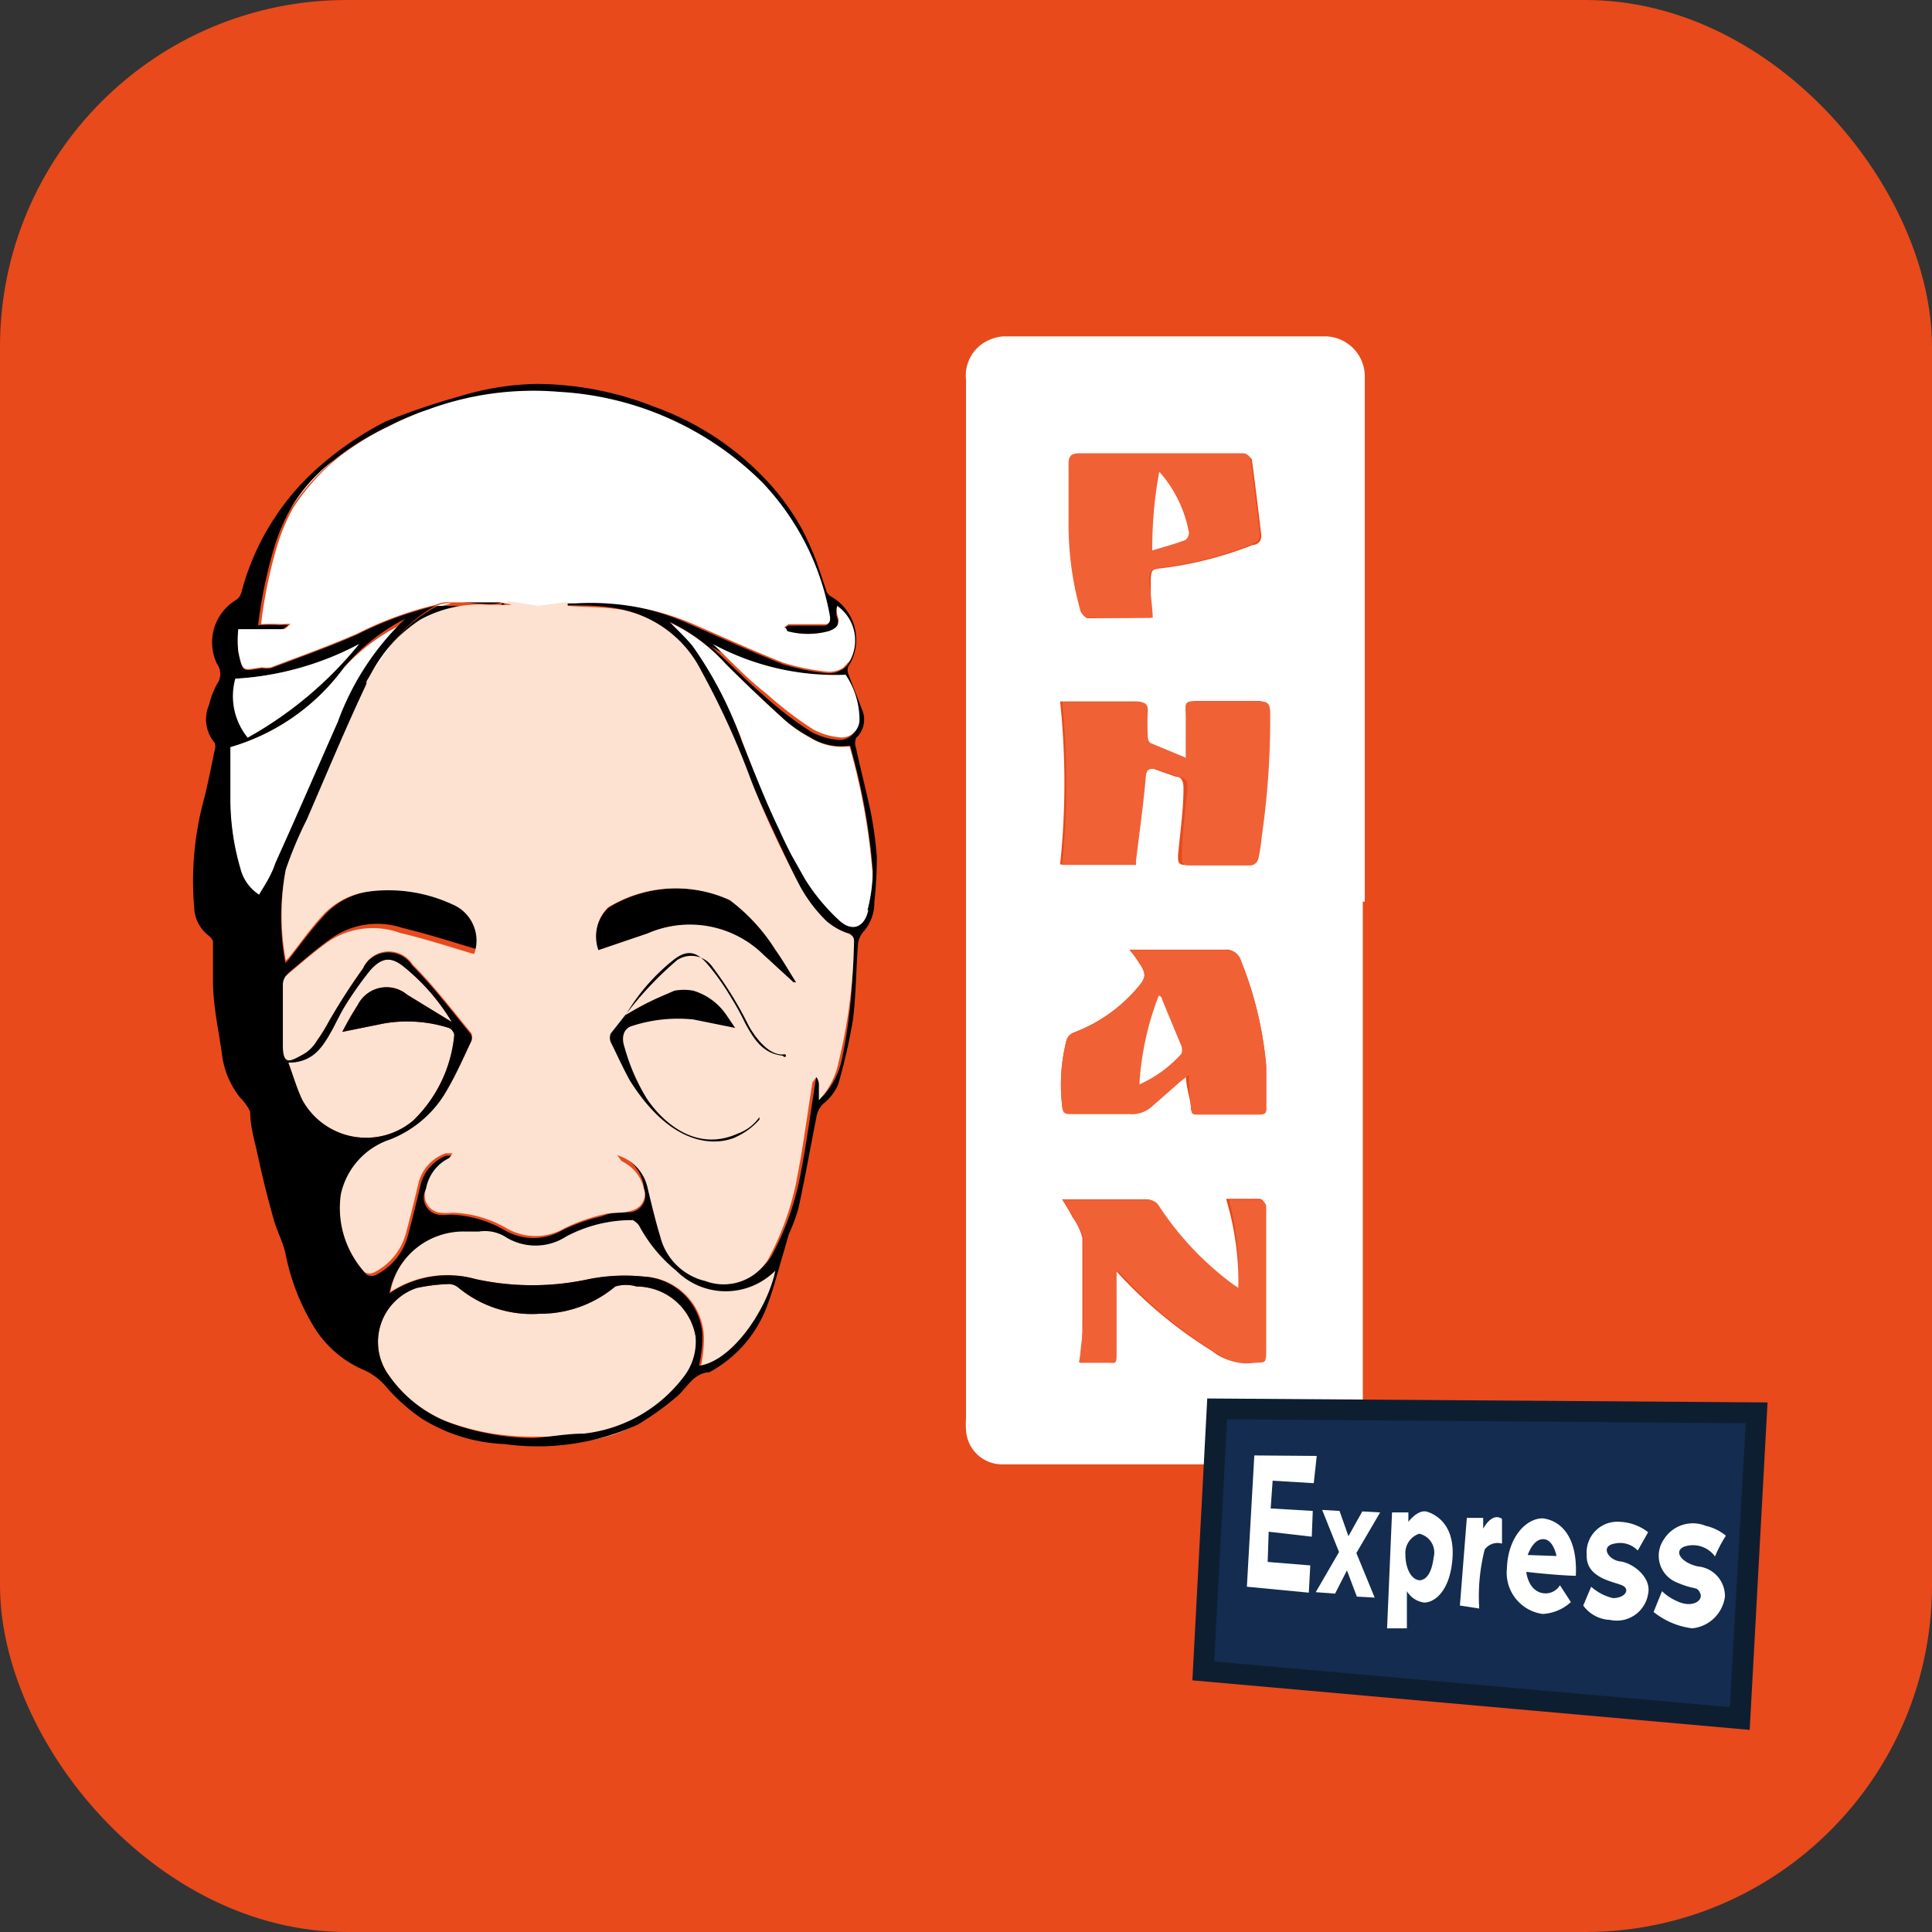 <svg id="Layer_1" data-name="Layer 1" xmlns="http://www.w3.org/2000/svg" viewBox="0 0 39 39"><rect x="0" y="0" width="39" height="39" fill="#333333" stroke="none"/><defs><style>.cls-1{fill:#e84a1b;}.cls-2{fill:none;}.cls-3,.cls-6{fill:#fff;}.cls-3,.cls-4,.cls-5,.cls-7{fill-rule:evenodd;}.cls-4{fill:#f16136;}.cls-5{fill:#fde1d1;}.cls-8{fill:#0e1e31;}.cls-9{fill:#132c4f;}</style></defs><title>logo</title><rect class="cls-1" width="39" height="39" rx="7"/><rect class="cls-2" x="6.24" y="7.02" width="31.2" height="28.08"/><path class="cls-3" d="M27.51,18.2V28.8a.73.73,0,0,1-.75.76H20.23a.73.73,0,0,1-.73-.7,2,2,0,0,1,0-.25V7.66A.78.78,0,0,1,20,6.85a.76.76,0,0,1,.26-.06h6.46a.81.81,0,0,1,.83.84c0,3.52,0,7.05,0,10.57Zm-3.57-2.9-.73-.3s-.07-.11-.08-.17a3.68,3.68,0,0,1,0-.47c0-.15-.05-.2-.2-.2H21.4a15.73,15.73,0,0,1,0,3.29h1.45a.25.25,0,0,0,0-.07c.07-.57.15-1.14.2-1.71,0-.15.06-.21.21-.16l.48.17c.12,0,.15.11.15.23,0,.45-.07.91-.11,1.36,0,.12,0,.19.14.19h1.27a.18.18,0,0,0,.15-.13,3.25,3.25,0,0,0,.07-.45,16.46,16.46,0,0,0,.17-2.53c0-.15-.05-.2-.2-.2H24.31c-.46,0-.36,0-.37.38Zm0,6.4c0,.25.08.44.1.64s.05.15.17.15h1.2c.12,0,.16,0,.15-.16,0-.27,0-.55,0-.82a7.38,7.38,0,0,0-.51-2.12.31.31,0,0,0-.33-.22H22.8a1.31,1.31,0,0,1,.12.15c.25.36.25.39-.05.72a3.13,3.13,0,0,1-1.19.8.25.25,0,0,0-.15.15,3.62,3.62,0,0,0-.09,1.31c0,.13.07.17.2.17h1.14a.6.6,0,0,0,.45-.15l.57-.5Zm-.71-9.23c0-.27,0-.51,0-.75s.05-.23.22-.25A7.43,7.43,0,0,0,25.29,11c.09,0,.18-.07.17-.2-.06-.51-.12-1-.19-1.53,0,0-.09-.11-.14-.11H21.84c-.15,0-.24,0-.24.21,0,.41,0,.82,0,1.23a6.41,6.41,0,0,0,.24,1.74c0,.06.08.14.12.14Zm-.73,13.17h0a.27.27,0,0,1,.08.07,9,9,0,0,0,1.9,1.57,1,1,0,0,0,.69.22c.31,0,.31.06.33-.33,0-.06,0-.12,0-.19,0-.88,0-1.76,0-2.65,0-.05,0-.13-.08-.13h-.67A5.93,5.93,0,0,1,25,26l-.13-.07a6.17,6.17,0,0,1-1.51-1.59.25.25,0,0,0-.23-.13H21.57l-.13,0c.08.13.15.24.21.36a1.24,1.24,0,0,1,.2.42c0,.55,0,1.1,0,1.65,0,.28,0,.56-.07.86h.56c.11,0,.16,0,.16-.14s0-.36,0-.53Z"/><path class="cls-4" d="M23.94,15.3v-.76c0-.41-.09-.37.37-.38h1.13c.15,0,.19.05.2.2a16.46,16.46,0,0,1-.17,2.53,3.25,3.25,0,0,1-.07.45.18.18,0,0,1-.15.13H24c-.14,0-.15-.07-.14-.19,0-.45.07-.91.11-1.36,0-.12,0-.2-.15-.23l-.48-.17c-.15,0-.19,0-.21.16-.05.57-.13,1.14-.2,1.71a.25.25,0,0,1,0,.07H21.44a15.73,15.73,0,0,0,0-3.29h1.53c.15,0,.21.05.2.2a3.68,3.68,0,0,0,0,.47c0,.06,0,.15.08.17Z"/><path class="cls-4" d="M24,21.7l-.18.14-.57.5a.6.6,0,0,1-.45.15H21.64c-.13,0-.19,0-.2-.17A3.62,3.62,0,0,1,21.53,21a.25.25,0,0,1,.15-.15,3.13,3.13,0,0,0,1.19-.8c.3-.33.3-.36.05-.72a1.31,1.31,0,0,0-.12-.15h1.92a.31.31,0,0,1,.33.22,7.38,7.38,0,0,1,.51,2.12c0,.27,0,.55,0,.82,0,.11,0,.16-.15.16h-1.2c-.12,0-.16,0-.17-.15S24,22,24,21.7Zm-1,.19a2.5,2.5,0,0,0,.85-.62.26.26,0,0,0,0-.15l-.39-.94s0-.05-.07-.08A5.9,5.9,0,0,0,23,21.89Z"/><path class="cls-4" d="M23.27,12.47H21.93s-.11-.08-.12-.14a6.41,6.41,0,0,1-.24-1.74c0-.41,0-.82,0-1.23,0-.19.09-.21.24-.21h3.29c.05,0,.14.07.14.11.07.51.13,1,.19,1.53,0,.13-.08.16-.17.2a7.43,7.43,0,0,1-1.84.47c-.17,0-.23.08-.22.25S23.26,12.2,23.27,12.47Zm.13-3a8.47,8.47,0,0,0-.14,1.59c.24-.07.46-.13.67-.21a.19.19,0,0,0,.07-.16A2.54,2.54,0,0,0,23.4,9.52Z"/><path class="cls-4" d="M22.54,25.64v1.2c0,.17,0,.35,0,.53s-.05.14-.16.14H21.8c0-.3.07-.58.07-.86,0-.55,0-1.1,0-1.65a1.24,1.24,0,0,0-.2-.42c-.06-.12-.13-.23-.21-.36l.13,0h1.58a.25.25,0,0,1,.23.13,6.17,6.17,0,0,0,1.51,1.59L25,26a5.93,5.93,0,0,0-.19-1.78h.67s.08.08.08.13c0,.89,0,1.77,0,2.65,0,.07,0,.13,0,.19,0,.39,0,.29-.33.33a1,1,0,0,1-.69-.22,9,9,0,0,1-1.9-1.57.27.27,0,0,0-.08-.07Z"/><path class="cls-3" d="M23,21.89a5.9,5.9,0,0,1,.39-1.79s.06,0,.07.08l.39.94a.26.26,0,0,1,0,.15A2.5,2.5,0,0,1,23,21.89Z"/><path class="cls-3" d="M23.4,9.52a2.54,2.54,0,0,1,.6,1.22.19.19,0,0,1-.07.16c-.21.08-.43.14-.67.21A8.47,8.47,0,0,1,23.4,9.52Z"/><path class="cls-5" d="M10.81,29A5,5,0,0,1,9,28.69a2.63,2.63,0,0,1-1.2-1A1.15,1.15,0,0,1,8.41,26a3.61,3.61,0,0,1,.66-.08.31.31,0,0,1,.18.07,2.32,2.32,0,0,0,1.64.53,2.36,2.36,0,0,0,1.53-.55.74.74,0,0,1,.43,0,1.21,1.21,0,0,1,1.19,1,1.16,1.16,0,0,1-.26,1,2.93,2.93,0,0,1-2,1.12C11.47,29,11.14,29,10.81,29Z"/><path class="cls-3" d="M17.11,15.07a12.93,12.93,0,0,1,.46,2.53,3.38,3.38,0,0,1-.06.78c-.07.36-.33.47-.6.21a4,4,0,0,1-.69-.84A20.06,20.06,0,0,1,15,15a7.85,7.85,0,0,0-1-1.94c-.14-.17-.31-.33-.47-.49a3.59,3.59,0,0,1,1.13.84c.39.39.8.78,1.21,1.15a2.76,2.76,0,0,0,.5.34A1.18,1.18,0,0,0,17.11,15.07Z"/><path class="cls-5" d="M7.88,26.08a1.52,1.52,0,0,1,1.53-1.25l.28,0a.79.79,0,0,1,.52.1,1.14,1.14,0,0,0,1.24,0,2.81,2.81,0,0,1,1.35-.33s.09.06.12.11a3,3,0,0,0,.75.91,1.41,1.41,0,0,0,2,0c-.13.82-.83,1.92-1.53,2a2.68,2.68,0,0,0,.07-.62A1.26,1.26,0,0,0,13,25.77a3.73,3.73,0,0,0-1.11.05,5.36,5.36,0,0,1-2.29,0A2.09,2.09,0,0,0,7.88,26.08Z"/><path class="cls-5" d="M9.12,20.63l-.9-.55a.65.65,0,0,0-1,.21,6.07,6.07,0,0,0-.31.54l.84-.17a2.77,2.77,0,0,1,1.31.09.19.19,0,0,1,.11.14,2.75,2.75,0,0,1-.83,1.73A1.47,1.47,0,0,1,6.1,22.2c-.11-.23-.18-.48-.28-.75.51,0,.7-.33.89-.67.09-.17.17-.34.27-.5a7.09,7.09,0,0,1,.49-.69c.23-.26.41-.28.65-.1A4.21,4.21,0,0,1,9.12,20.63Z"/><path class="cls-3" d="M8.18,12.57a5.45,5.45,0,0,0-1.36,2.08c-.42.95-.83,1.9-1.26,2.85-.09.19-.22.37-.33.56a.89.89,0,0,1-.38-.54,5,5,0,0,1-.2-1.44v-1a4.33,4.33,0,0,0,2.28-1.59A4,4,0,0,1,8.18,12.57Z"/><path class="cls-2" d="M8.36,22.62a2.75,2.75,0,0,0,.83-1.73.19.19,0,0,0-.11-.14,2.77,2.77,0,0,0-1.31-.09l-.84.17a6.07,6.07,0,0,1,.31-.54.65.65,0,0,1,1-.21l.9.55a4.21,4.21,0,0,0-1-1.14c-.24-.18-.42-.16-.65.1a7.09,7.09,0,0,0-.49.69c-.1.16-.18.33-.27.5-.19.34-.38.68-.89.67.1.27.17.52.28.75A1.47,1.47,0,0,0,8.36,22.62Z"/><path class="cls-2" d="M12.85,25.88a.74.74,0,0,0-.43,0,2.36,2.36,0,0,1-1.53.55,2.32,2.32,0,0,1-1.64-.53.31.31,0,0,0-.18-.07,3.61,3.61,0,0,0-.66.08,1.15,1.15,0,0,0-.65,1.73,2.63,2.63,0,0,0,1.2,1,5,5,0,0,0,1.85.34c.33,0,.66,0,1-.09a2.93,2.93,0,0,0,2-1.12,1.16,1.16,0,0,0,.26-1A1.21,1.21,0,0,0,12.85,25.88Z"/><path class="cls-2" d="M13.67,25.58a3,3,0,0,1-.75-.91c0-.05-.08-.11-.12-.11a2.81,2.81,0,0,0-1.35.33,1.14,1.14,0,0,1-1.24,0,.79.79,0,0,0-.52-.1l-.28,0a1.52,1.52,0,0,0-1.53,1.25,2.09,2.09,0,0,1,1.74-.29,5.36,5.36,0,0,0,2.29,0A3.73,3.73,0,0,1,13,25.77,1.26,1.26,0,0,1,14.18,27a2.68,2.68,0,0,1-.07.62c.7-.1,1.4-1.2,1.53-2A1.41,1.41,0,0,1,13.67,25.58Z"/><path class="cls-2" d="M13.08,18.85a2.12,2.12,0,0,1,2.33.43l.61.56.05,0c-.14-.22-.27-.45-.42-.66a3.73,3.73,0,0,0-.92-1,2.62,2.62,0,0,0-2.46.15.83.83,0,0,0-.23.87Z"/><path class="cls-2" d="M15.27,21.07c-.07-.09-.13-.2-.2-.3a12.43,12.43,0,0,0-.77-1.21.58.58,0,0,0-1,0c-.4.42-.76.88-1.13,1.33a.21.21,0,0,0,0,.19,6.09,6.09,0,0,0,.27.71,2.27,2.27,0,0,0,1.21,1.17,1.56,1.56,0,0,0,1.67-.24,2.63,2.63,0,0,0,.36-.45l-.06,0a.47.47,0,0,0-.06.09,1.47,1.47,0,0,1-2.22.34,3.41,3.41,0,0,1-.92-1.71s.06-.11.1-.12a2.83,2.83,0,0,1,1.26-.12l.9.17,0,0a5.81,5.81,0,0,0-.43-.63.57.57,0,0,0-.72-.14l-.27.16-.78.48A5.26,5.26,0,0,1,13,20c.14-.16.3-.31.46-.46a.43.43,0,0,1,.72,0,9.23,9.23,0,0,1,.57.82c.15.22.25.47.4.69a.62.62,0,0,0,.75.31l0,0a.5.5,0,0,0-.13,0A.53.53,0,0,1,15.27,21.07Z"/><path class="cls-2" d="M15.94,17.25l-.23-.48C15.78,16.93,15.86,17.09,15.94,17.25Z"/><path d="M7.25,13a6.05,6.05,0,0,1-2.47.71A1.32,1.32,0,0,0,5,14.89,7.76,7.76,0,0,0,7.25,13Z"/><path class="cls-6" d="M16.3,14.9a2.76,2.76,0,0,1-.5-.34c-.41-.37-.82-.76-1.21-1.15a3.59,3.59,0,0,0-1.13-.84c.16.16.33.32.47.49A7.85,7.85,0,0,1,15,15c.24.59.47,1.19.75,1.77l.23.48h0l.28.5a4,4,0,0,0,.69.84c.27.26.53.15.6-.21a3.38,3.38,0,0,0,.06-.78,12.93,12.93,0,0,0-.46-2.53A1.18,1.18,0,0,1,16.3,14.9Z"/><path class="cls-6" d="M6.93,13.53a4.33,4.33,0,0,1-2.28,1.59v1a5,5,0,0,0,.2,1.44.89.89,0,0,0,.38.54c.11-.19.24-.37.33-.56.43-.95.84-1.9,1.26-2.85a5.45,5.45,0,0,1,1.36-2.08A4,4,0,0,0,6.93,13.53Z"/><polygon points="16.29 10.72 16.29 10.72 16.29 10.72 16.29 10.72"/><path d="M8,12.9a3.27,3.27,0,0,1,.46-.35,2.49,2.49,0,0,1,1.39-.3h.27l.12,0s-.07-.07-.1-.08h0c0,.14-1,.06-1,.06h0l-.18,0-.12,0A2.51,2.51,0,0,0,8,12.9Z"/><path d="M8.4,8.36a4.85,4.85,0,0,0-1.65.92,5.49,5.49,0,0,1,1.07-.66C8,8.52,8.21,8.44,8.4,8.36Z"/><path d="M10.15,12.13c-.35,0-.7,0-1,0h0S10.11,12.27,10.15,12.13Z"/><path d="M8.61,8.28h0l0,0Z"/><path d="M10.15,12.13h0Z"/><path d="M11.4,12.15l.29,0h-.16C11.45,12.13,11.42,12.13,11.4,12.15Z"/><path d="M17.7,17.3a7.58,7.58,0,0,0-.13-.94c-.09-.42-.2-.84-.29-1.26a.28.28,0,0,1,0-.2.51.51,0,0,0,.12-.58c-.09-.24-.19-.48-.28-.73a.22.22,0,0,1,0-.13,1,1,0,0,0-.33-1.41.24.24,0,0,1-.1-.1l-.21-.62a6.65,6.65,0,0,0-.27-.61h0a4.91,4.91,0,0,0-.82-1.11,5.74,5.74,0,0,0-2.16-1.39,6.53,6.53,0,0,0-2.4-.47A5.61,5.61,0,0,0,9.28,8a13.91,13.91,0,0,0-1.5.51,6.63,6.63,0,0,0-1.22.81,5.09,5.09,0,0,0-1.69,2.65.26.26,0,0,1-.12.15,1,1,0,0,0-.37,1.28.35.35,0,0,1,0,.41,1.65,1.65,0,0,0-.16.42.73.73,0,0,0,.11.76.23.23,0,0,1,0,.17c-.07.33-.13.66-.22,1a6.3,6.3,0,0,0-.19,2.16.75.75,0,0,0,.27.55A.31.31,0,0,1,4.3,19c0,.27,0,.54,0,.81,0,.52.12,1,.19,1.54a1.75,1.75,0,0,0,.36.81,1,1,0,0,1,.2.28c0,.24.06.49.12.73.1.47.21.93.34,1.39.06.25.19.48.25.73a4.48,4.48,0,0,0,.55,1.45,2.2,2.2,0,0,0,1,.9A1.25,1.25,0,0,1,7.8,28a3.67,3.67,0,0,0,.72.64,3.4,3.4,0,0,0,1.66.51,4.88,4.88,0,0,0,2.69-.39,5.81,5.81,0,0,0,.76-.54c.23-.18.35-.5.69-.52,0,0,0,0,0,0a2.51,2.51,0,0,0,1.18-1.38c.13-.35.22-.72.33-1.08l.09-.32a3.5,3.5,0,0,0,.2-.54c.13-.6.24-1.22.36-1.83a.47.47,0,0,1,.14-.27,1,1,0,0,0,.3-.39,11.49,11.49,0,0,0,.3-1.32c.06-.5.06-1,.1-1.51a.46.46,0,0,1,.09-.23.89.89,0,0,0,.24-.62A8.42,8.42,0,0,0,17.7,17.3Zm-.39-2.72a.36.36,0,0,1-.43.35,1.32,1.32,0,0,1-.51-.16,7.31,7.31,0,0,1-.94-.72c-.38-.32-.72-.69-1.08-1l0,0a5.2,5.2,0,0,0,2.64.69A1.63,1.63,0,0,1,17.31,14.58ZM4.78,13.7A6.05,6.05,0,0,0,7.25,13,7.76,7.76,0,0,1,5,14.89,1.32,1.32,0,0,1,4.78,13.7Zm.45,4.36a.89.89,0,0,1-.38-.54,5,5,0,0,1-.2-1.44v-1a4.33,4.33,0,0,0,2.28-1.59,4,4,0,0,1,1.25-1,5.45,5.45,0,0,0-1.36,2.08c-.42.95-.83,1.9-1.26,2.85C5.47,17.69,5.34,17.87,5.23,18.06ZM6.1,22.2c-.11-.23-.18-.48-.28-.75.51,0,.7-.33.89-.67.09-.17.17-.34.27-.5a7.09,7.09,0,0,1,.49-.69c.23-.26.41-.28.65-.1a4.21,4.21,0,0,1,1,1.14l-.9-.55a.65.65,0,0,0-1,.21,6.07,6.07,0,0,0-.31.54l.84-.17a2.77,2.77,0,0,1,1.31.09.19.19,0,0,1,.11.14,2.75,2.75,0,0,1-.83,1.73A1.47,1.47,0,0,1,6.1,22.2Zm7.68,5.62a2.93,2.93,0,0,1-2,1.12c-.32,0-.65.06-1,.09A5,5,0,0,1,9,28.69a2.63,2.63,0,0,1-1.2-1A1.15,1.15,0,0,1,8.41,26a3.61,3.61,0,0,1,.66-.08.31.31,0,0,1,.18.07,2.32,2.32,0,0,0,1.64.53,2.36,2.36,0,0,0,1.53-.55.74.74,0,0,1,.43,0,1.21,1.21,0,0,1,1.19,1A1.16,1.16,0,0,1,13.78,27.82Zm.33-.25a2.68,2.68,0,0,0,.07-.62A1.26,1.26,0,0,0,13,25.77a3.73,3.73,0,0,0-1.11.05,5.36,5.36,0,0,1-2.29,0,2.09,2.09,0,0,0-1.74.29,1.52,1.52,0,0,1,1.53-1.25l.28,0a.79.79,0,0,1,.52.1,1.14,1.14,0,0,0,1.24,0,2.81,2.81,0,0,1,1.35-.33s.09.06.12.11a3,3,0,0,0,.75.91,1.41,1.41,0,0,0,2,0C15.51,26.37,14.81,27.47,14.11,27.57ZM17,21.36a1.58,1.58,0,0,1-.4.78c0-.14,0-.24,0-.34a.35.35,0,0,0-.05-.13s-.07.07-.08.11c-.1.62-.18,1.25-.3,1.87a5.63,5.63,0,0,1-.6,1.71,1.05,1.05,0,0,1-1.26.43,1.23,1.23,0,0,1-.91-.89c-.1-.34-.18-.68-.26-1a.88.88,0,0,0-.61-.65l0,0s.05.1.09.12A.82.82,0,0,1,13,24a.34.34,0,0,1-.27.47c-.19,0-.39,0-.57.08a3.8,3.8,0,0,0-.8.28,1.16,1.16,0,0,1-1.18,0,2.32,2.32,0,0,0-1.08-.31,1,1,0,0,1-.25,0A.35.35,0,0,1,8.6,24a.85.85,0,0,1,.46-.57.26.26,0,0,0,.07-.1s-.1,0-.13,0a.86.86,0,0,0-.51.59c-.08.34-.16.67-.25,1a1.24,1.24,0,0,1-.64.81.2.2,0,0,1-.2,0,1.93,1.93,0,0,1-.48-1.57,1.5,1.5,0,0,1,1-1.11A2.28,2.28,0,0,0,9,22.05c.19-.32.34-.66.5-1a.19.19,0,0,0,0-.18c-.38-.46-.75-.95-1.18-1.38a.57.57,0,0,0-1,.07,12.59,12.59,0,0,0-.7,1.09A3.32,3.32,0,0,1,6.4,21a.74.74,0,0,1-.26.24c-.24.13-.36.07-.38-.2s0-.83,0-1.24a.31.31,0,0,1,.06-.16c.29-.24.57-.49.87-.7a1.61,1.61,0,0,1,1.43-.21c.5.12,1,.28,1.5.43a.79.79,0,0,0-.43-1A3.08,3.08,0,0,0,7.42,18a1.53,1.53,0,0,0-.91.52c-.25.27-.46.57-.69.86l-.06.06a5,5,0,0,1,0-1.84,7.86,7.86,0,0,1,.42-1c.4-.92.78-1.84,1.21-2.75l0-.05A3,3,0,0,1,8,12.9a2.51,2.51,0,0,1,.79-.67,7.16,7.16,0,0,0-1.58.58c-.57.25-1.16.46-1.74.68a.58.58,0,0,1-.18,0c-.38.05-.39.12-.48-.33a2.29,2.29,0,0,1,0-.44h.86s.1-.06.15-.1a.51.51,0,0,0-.17,0,3.59,3.59,0,0,0-.44,0A9.42,9.42,0,0,1,5.55,11a3.91,3.91,0,0,1,.31-.72,3.4,3.4,0,0,1,.89-1A4.85,4.85,0,0,1,8.4,8.36l.2-.07h.05a6.15,6.15,0,0,1,2.63-.35,6.31,6.31,0,0,1,4.1,1.83,5.25,5.25,0,0,1,1.36,2.68c0,.11,0,.17-.1.18l-.57,0c-.06,0-.11,0-.16,0l-.09.06s0,.07.06.08a1.6,1.6,0,0,0,.84,0c.16-.06.24-.15.17-.33a.48.48,0,0,1,0-.18.85.85,0,0,1,.26,1.1.4.4,0,0,1-.14.15.52.52,0,0,1-.3.08,4.49,4.49,0,0,1-.9-.18c-.61-.24-1.22-.52-1.82-.78a5.23,5.23,0,0,0-2.26-.49h0l-.29,0v.08c.37,0,.74,0,1.1.08a2.32,2.32,0,0,1,1.59,1.22,16.12,16.12,0,0,1,1,2.19c.32.73.67,1.46,1,2.17a3,3,0,0,0,.53.7,1.31,1.31,0,0,0,.43.25c.08,0,.13.06.13.16A10.94,10.94,0,0,1,17,21.36Zm.53-3c-.07.36-.33.47-.6.21a4,4,0,0,1-.69-.84l-.28-.5c-.08-.16-.16-.32-.23-.48-.28-.58-.51-1.18-.75-1.77a7.85,7.85,0,0,0-1-1.94c-.14-.17-.31-.33-.47-.49a3.59,3.59,0,0,1,1.13.84c.39.39.8.78,1.21,1.15a2.76,2.76,0,0,0,.5.34,1.18,1.18,0,0,0,.81.17,12.93,12.93,0,0,1,.46,2.53A3.38,3.38,0,0,1,17.51,18.38Z"/><path class="cls-6" d="M8.4,8.36l.2-.07Z"/><path class="cls-6" d="M8.64,8.27h0Z"/><path class="cls-6" d="M9.11,12.18a.56.56,0,0,0-.3.05l.12,0Z"/><path class="cls-6" d="M17.11,13.33l-.14.15A.4.4,0,0,0,17.11,13.33Z"/><path class="cls-6" d="M6.75,9.28a3.4,3.4,0,0,0-.89,1A4.41,4.41,0,0,1,6.75,9.28Z"/><path class="cls-6" d="M14,12.6c.6.26,1.21.54,1.82.78a4.49,4.49,0,0,0,.9.18.52.52,0,0,0,.3-.08l.14-.15a.85.85,0,0,0-.26-1.1.48.48,0,0,0,0,.18c.07.18,0,.27-.17.33a1.6,1.6,0,0,1-.84,0s0-.05-.06-.08l.09-.06c.05,0,.1,0,.16,0l.57,0c.1,0,.12-.07.1-.18a5.25,5.25,0,0,0-1.36-2.68,6.31,6.31,0,0,0-4.1-1.83,6.15,6.15,0,0,0-2.63.35h0l0,0-.2.07c-.19.08-.39.16-.58.26a5.49,5.49,0,0,0-1.07.66,4.41,4.41,0,0,0-.89,1,3.91,3.91,0,0,0-.31.72,9.42,9.42,0,0,0-.34,1.63,3.59,3.59,0,0,1,.44,0,.51.51,0,0,1,.17,0c-.05,0-.1.1-.15.1H4.81a2.29,2.29,0,0,0,0,.44c.09.45.1.38.48.33a.58.58,0,0,0,.18,0c.58-.22,1.17-.43,1.74-.68a7.16,7.16,0,0,1,1.58-.58.56.56,0,0,1,.3-.05c.34,0,.69,0,1,0h0l.65.1.59-.08s0,0,.13,0h.16A5.23,5.23,0,0,1,14,12.6Z"/><path class="cls-6" d="M7.42,13.75A8.44,8.44,0,0,1,8,12.9,3,3,0,0,0,7.42,13.75Z"/><path class="cls-6" d="M14.39,13l0,0c.36.34.7.71,1.08,1a7.31,7.31,0,0,0,.94.72,1.32,1.32,0,0,0,.51.16.36.36,0,0,0,.43-.35,1.63,1.63,0,0,0-.28-.91A5.2,5.2,0,0,1,14.39,13Z"/><path class="cls-3" d="M7.25,13A7.76,7.76,0,0,1,5,14.89a1.32,1.32,0,0,1-.25-1.19A6.05,6.05,0,0,0,7.25,13Z"/><path class="cls-7" d="M16,19.84l-.61-.56a2.12,2.12,0,0,0-2.33-.43l-1,.34a.83.83,0,0,1,.23-.87,2.62,2.62,0,0,1,2.46-.15,3.73,3.73,0,0,1,.92,1c.15.21.28.44.42.66Z"/><path class="cls-7" d="M15.87,21.4a.62.62,0,0,1-.75-.31c-.15-.22-.25-.47-.4-.69a9.23,9.23,0,0,0-.57-.82.43.43,0,0,0-.72,0c-.16.15-.32.3-.46.46a5.26,5.26,0,0,0-.49.65l.78-.48.27-.16a.57.57,0,0,1,.72.14,5.81,5.81,0,0,1,.43.63l0,0-.9-.17a2.83,2.83,0,0,0-1.26.12s-.11.09-.1.12a3.41,3.41,0,0,0,.92,1.71,1.47,1.47,0,0,0,2.22-.34.47.47,0,0,1,.06-.09l.06,0a2.63,2.63,0,0,1-.36.45,1.56,1.56,0,0,1-1.67.24,2.27,2.27,0,0,1-1.21-1.17,6.09,6.09,0,0,1-.27-.71.21.21,0,0,1,0-.19c.37-.45.73-.91,1.13-1.33a.58.58,0,0,1,1,0,12.43,12.43,0,0,1,.77,1.21c.07.1.13.21.2.3a.53.53,0,0,0,.49.24.5.5,0,0,1,.13,0Z"/><path class="cls-5" d="M17.11,18.84a1.31,1.31,0,0,1-.43-.25,3,3,0,0,1-.53-.7c-.37-.71-.72-1.44-1-2.17a16.12,16.12,0,0,0-1-2.19,2.32,2.32,0,0,0-1.59-1.22c-.36-.06-.73-.05-1.1-.08v-.08l-.59.08-.65-.1s.06.06.1.08l-.12,0H9.87a2.49,2.49,0,0,0-1.39.3A3.27,3.27,0,0,0,8,12.9a8.44,8.44,0,0,0-.6.85l0,.05c-.43.91-.81,1.83-1.21,2.75a7.86,7.86,0,0,0-.42,1,5,5,0,0,0,0,1.84l.06-.06c.23-.29.44-.59.69-.86A1.53,1.53,0,0,1,7.42,18a3.08,3.08,0,0,1,1.72.26.79.79,0,0,1,.43,1c-.5-.15-1-.31-1.5-.43A1.61,1.61,0,0,0,6.64,19c-.3.21-.58.46-.87.7a.31.31,0,0,0-.06.16c0,.41,0,.83,0,1.24s.14.33.38.2A.74.74,0,0,0,6.4,21a3.32,3.32,0,0,0,.23-.37,12.59,12.59,0,0,1,.7-1.09.57.57,0,0,1,1-.07c.43.43.8.92,1.18,1.38a.19.19,0,0,1,0,.18c-.16.34-.31.68-.5,1A2.28,2.28,0,0,1,7.88,23a1.5,1.5,0,0,0-1,1.11,1.93,1.93,0,0,0,.48,1.57.2.2,0,0,0,.2,0,1.24,1.24,0,0,0,.64-.81c.09-.33.17-.66.25-1A.86.86,0,0,1,9,23.28s.09,0,.13,0a.26.26,0,0,1-.07.1A.85.85,0,0,0,8.6,24a.35.35,0,0,0,.29.48,1,1,0,0,0,.25,0,2.32,2.32,0,0,1,1.08.31,1.16,1.16,0,0,0,1.18,0,3.8,3.8,0,0,1,.8-.28c.18-.05.38,0,.57-.08A.34.34,0,0,0,13,24a.82.82,0,0,0-.45-.56s-.06-.08-.09-.12l0,0a.88.88,0,0,1,.61.65c.08.33.16.67.26,1a1.23,1.23,0,0,0,.91.89,1.05,1.05,0,0,0,1.26-.43,5.63,5.63,0,0,0,.6-1.71c.12-.62.2-1.25.3-1.87,0,0,.05-.07.08-.11a.35.35,0,0,1,.05.13c0,.1,0,.2,0,.34a1.58,1.58,0,0,0,.4-.78A10.94,10.94,0,0,0,17.24,19C17.24,18.9,17.19,18.88,17.11,18.84Zm-4.84-.52a2.62,2.62,0,0,1,2.46-.15,3.73,3.73,0,0,1,.92,1c.15.21.28.44.42.66l-.05,0-.61-.56a2.12,2.12,0,0,0-2.33-.43l-1,.34A.83.83,0,0,1,12.27,18.32Z"/><path d="M15.85,21.28c-.35.07-.67-.45-.74-.58a7.3,7.3,0,0,0-.72-1.17v0l0,0a.52.52,0,0,0-.72-.15,7,7,0,0,0-1,1.05l-.26.33h0l-.08.1a.23.23,0,0,0,0,.18c.13.26.25.53.39.78,1,1.58,2,1.21,2.16,1.12a1.4,1.4,0,0,0,.45-.34v-.05a.9.9,0,0,1-.43.33h0c-1.12.51-1.86-.73-1.86-.73h0a4,4,0,0,1-.43-1c-.12-.35.12-.43.12-.43h0A3,3,0,0,1,14,20.58l.84.17-.19-.28A1.24,1.24,0,0,0,14,20a1,1,0,0,0-.39,0l-.3.13h0a5.66,5.66,0,0,0-.68.36h0a4,4,0,0,1,1-1.14c.24-.17.42-.15.64.1a4.79,4.79,0,0,1,.49.69,5.05,5.05,0,0,1,.28.51c.17.31.35.62.76.66C15.84,21.36,15.89,21.33,15.85,21.28Z"/><polygon class="cls-8" points="24.07 33.92 24.37 28.23 35.68 28.31 35.32 34.92 24.07 33.92"/><polygon class="cls-9" points="24.77 28.65 35.24 28.73 34.92 34.46 24.51 33.54 24.77 28.65"/><polygon class="cls-6" points="26.52 29.94 26.58 29.39 25.32 29.38 25.17 32.03 26.42 32.15 26.45 31.6 25.59 31.53 25.61 30.92 26.48 31.02 26.5 30.5 25.65 30.45 25.69 29.89 26.52 29.94"/><polygon class="cls-6" points="27.04 30.5 27.22 31.01 27.5 30.51 27.86 30.53 27.38 31.35 27.75 32.25 27.39 32.23 27.19 31.7 26.95 32.17 26.56 32.14 27.03 31.33 26.69 30.48 27.04 30.5"/><path class="cls-6" d="M28.82,30.52c-.19-.07-.39.2-.39.2v-.19h-.33L28,32.87l.4,0,0-.75a.48.48,0,0,0,.35.23c.2,0,.52-.22.57-.89S29,30.58,28.82,30.52Zm-.15,1.38c-.18,0-.3-.24-.3-.52a.41.41,0,0,1,.28-.42.39.39,0,0,1,.29.48C28.9,31.75,28.8,31.88,28.67,31.9Z"/><path class="cls-6" d="M30.32,30.66l0,.5a.32.32,0,0,0-.35.12,3.87,3.87,0,0,0-.11,1.19l-.39-.06.14-1.77.33,0,0,.22S30.11,30.52,30.32,30.66Z"/><path class="cls-6" d="M31.14,30.65c-.34,0-.7.39-.72,1a.84.84,0,0,0,.72.93.91.91,0,0,0,.57-.24L31.49,32a.34.34,0,0,1-.39.15c-.26-.08-.29-.42-.29-.42s.59.07,1,.08C31.85,31,31.49,30.69,31.14,30.65Zm-.3.74s.1-.32.31-.32.27.34.27.34Z"/><path class="cls-6" d="M33.06,31.3a.49.49,0,0,0-.47-.14c-.29.05-.13.33.12.36s.63.32.56.65a.64.64,0,0,1-.77.53.7.7,0,0,1-.54-.29l.16-.38a1,1,0,0,0,.44.23c.24,0,.35-.17.2-.25s-.75-.14-.73-.62a.62.62,0,0,1,.67-.67,1,1,0,0,1,.57.21Z"/><path class="cls-6" d="M34.84,31a1,1,0,0,0-.41-.2.69.69,0,0,0-.84.27.58.58,0,0,0,.25.87c.39.17.41.07.48.22s-.16.31-.47.16a1,1,0,0,1-.3-.2l-.17.42a1.55,1.55,0,0,0,.78.33.74.74,0,0,0,.66-.64.6.6,0,0,0-.55-.61c-.34-.08-.49-.31-.27-.4a.55.55,0,0,1,.62.2A2.5,2.5,0,0,1,34.84,31Z"/></svg>
